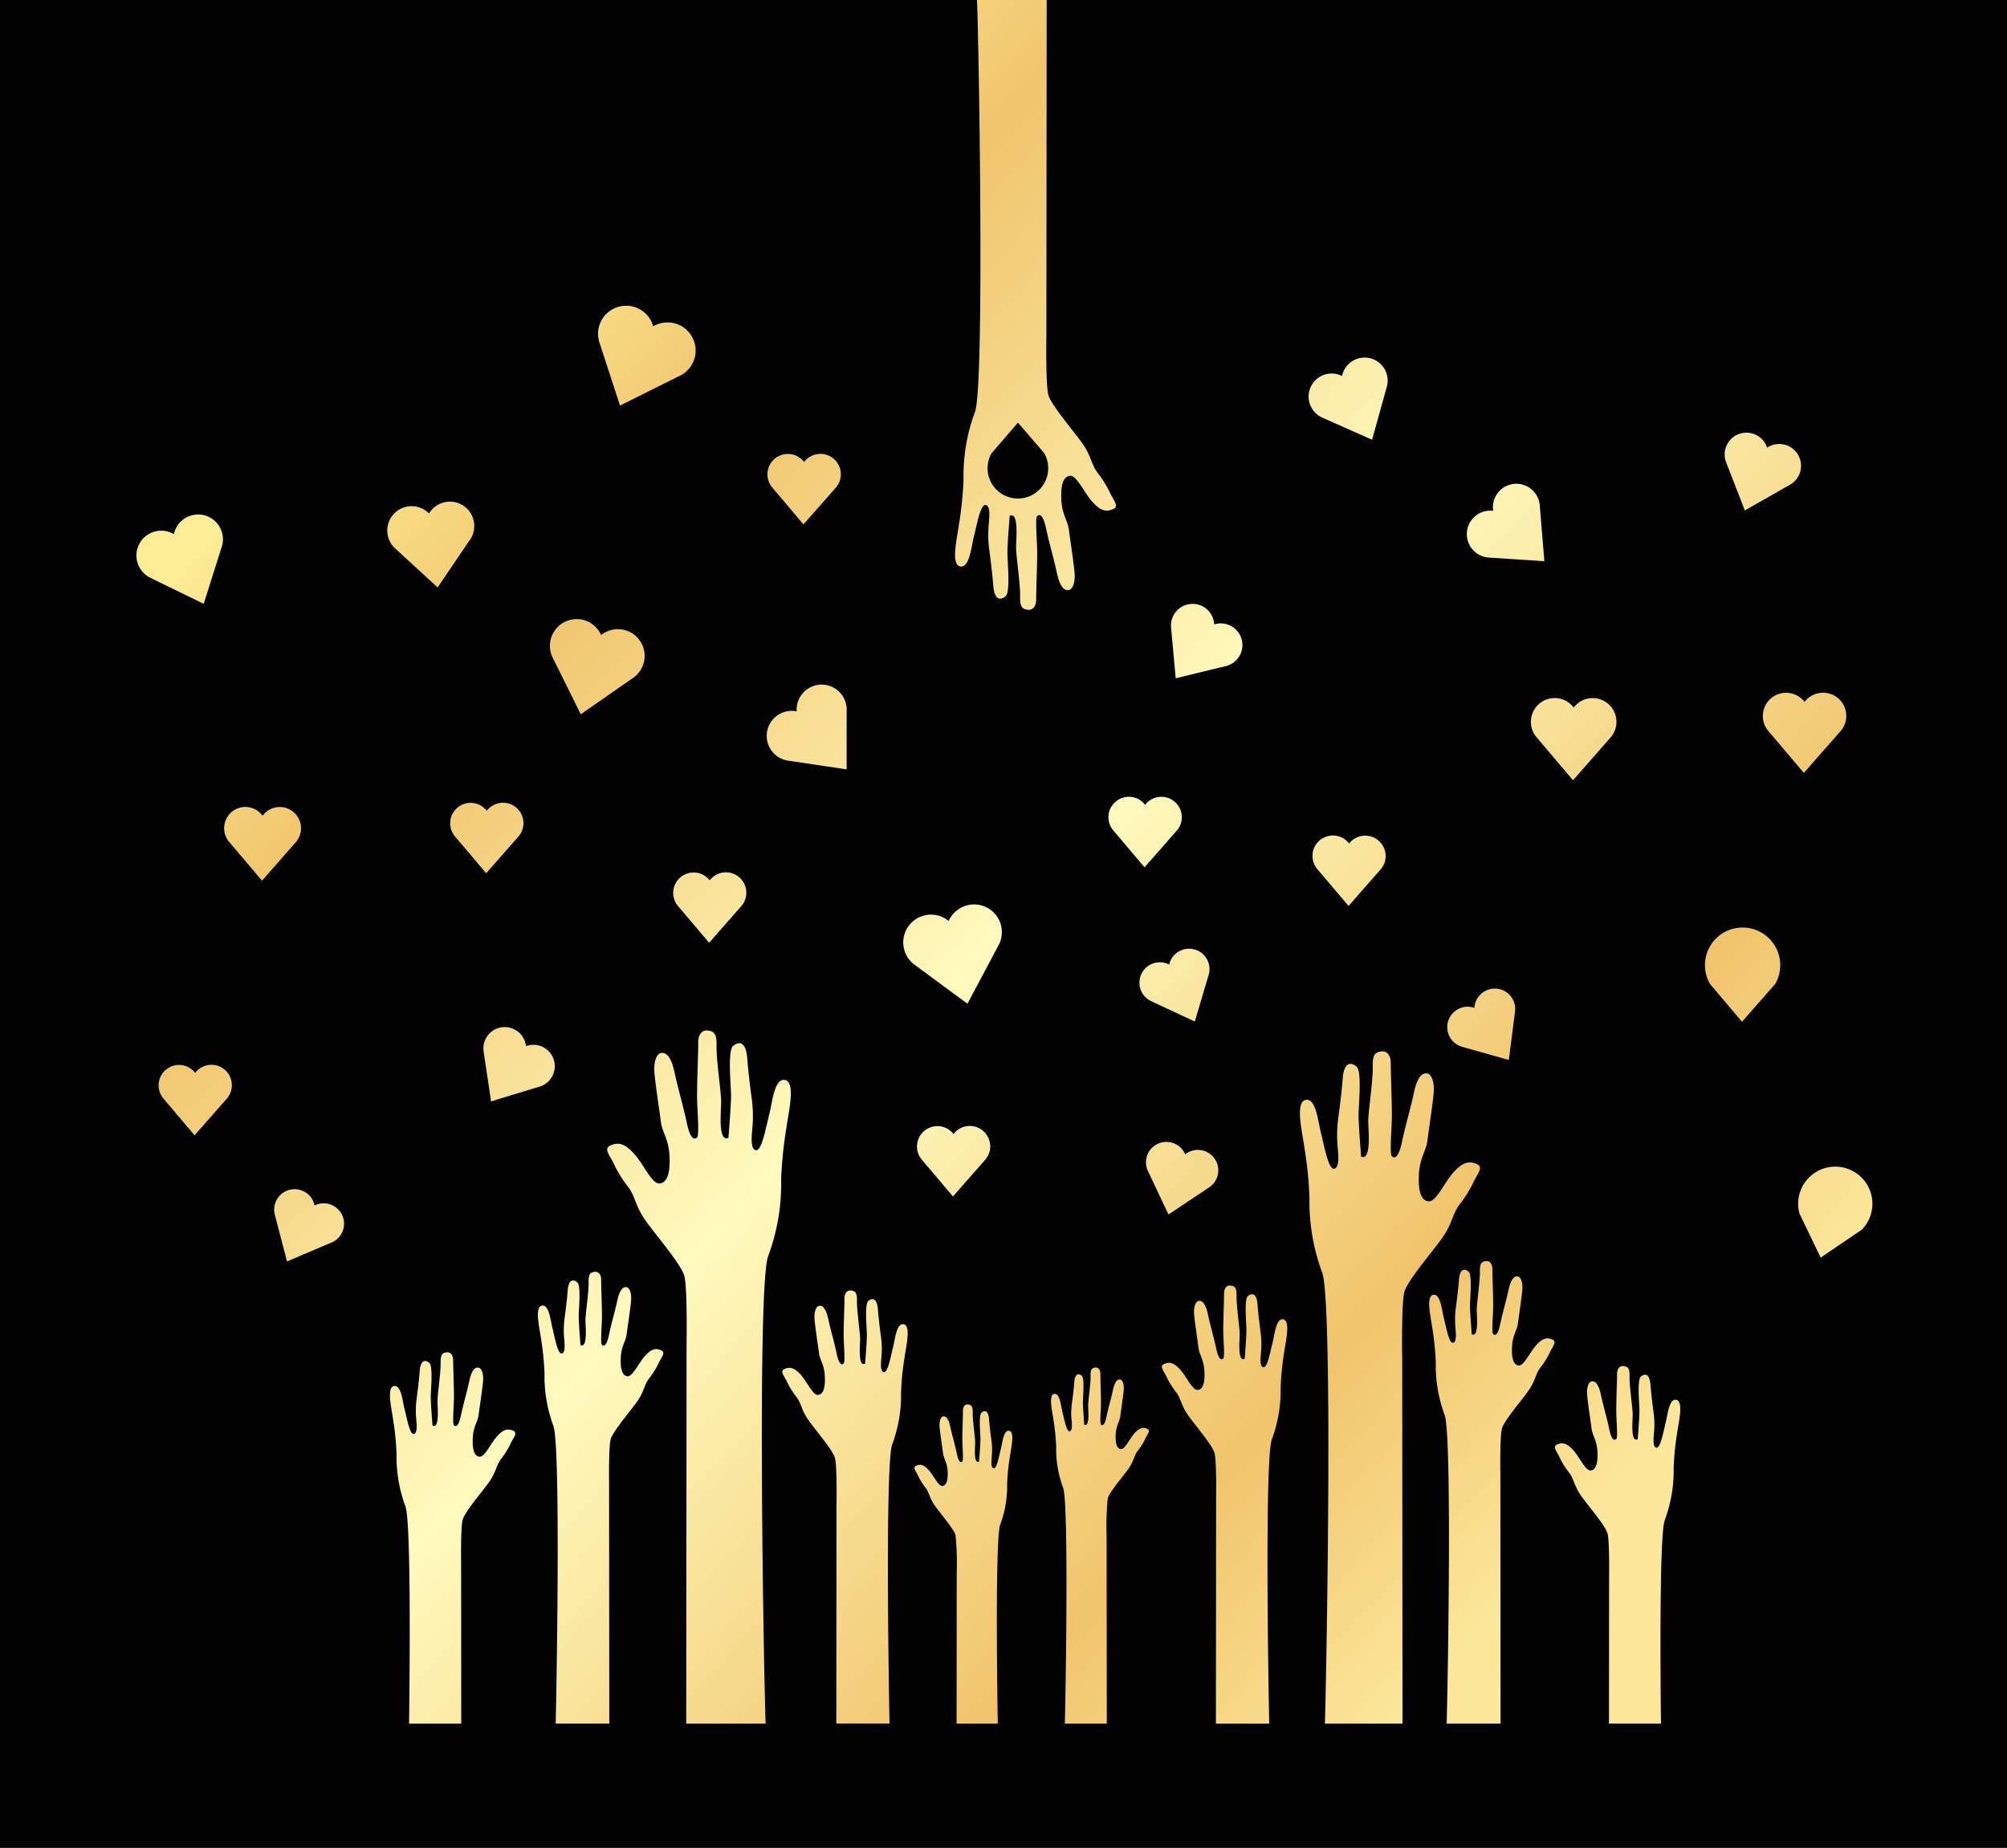 <svg xmlns="http://www.w3.org/2000/svg" xmlns:xlink="http://www.w3.org/1999/xlink" viewBox="0 0 347.79 320.229">
  <defs>
    <style>
      .cls-1 {
        fill: none;
      }

      .cls-2 {
        fill-rule: evenodd;
        fill: url(#linear-gradient);
      }
    </style>
    <linearGradient id="linear-gradient" x1="0.155" y1="0.195" x2="0.869" y2="0.85" gradientUnits="objectBoundingBox">
      <stop offset="0" stop-color="#fcec94"/>
      <stop offset="0.169" stop-color="#f0c46c"/>
      <stop offset="0.502" stop-color="#fffabd"/>
      <stop offset="0.82" stop-color="#f0c46c"/>
      <stop offset="1" stop-color="#fce79a"/>
    </linearGradient>
  </defs>
  <g id="благотвор" transform="translate(0 0.01)">
    <rect id="Rectangle_2672" data-name="Rectangle 2672" width="347.79" height="320.229" transform="translate(0 -0.01)"/>
    <path id="Path_1360" data-name="Path 1360" class="cls-2" d="M513.489,115.408a3.752,3.752,0,1,0-2.193-7.176,3.752,3.752,0,1,0-7.494.389c0,.066.01.131.018.2l.8,8.748,8.54-2.078c.11-.022.217-.048.325-.079ZM482.213,58.175s-.149,8.557.35,10.307,4.052,5.853,5.753,8.2,1.6,3.651,2.7,5.2a18.22,18.22,0,0,1,2.2,3.5c.45,1.1,1.7,2.352.6,2.853s-2.1.45-3.6-1.2-2.752-4.7-3.951-4.552-1.6,1.8-1.452,4.3,1.1,3.453,1.3,5.053.949,6.453,1,7.8-.352,2.551-1.052,2.651-1.5-.449-2.05-3.052-1.244-4.751-1.823-7.5-1.229-2.6-1.579-2.251-.051,3.8,0,5.753-.185,7.3-.168,8.6-.633,2-1.532,1.851-1.3-.5-1.252-2.4-.7-7.054-.7-8.354.45-5.5-.751-5.6l-.35.05s-.4,4.9-.4,6.4.551,6.8-.3,7.554-1.951.75-2.15-1.8-.5-4.7-.751-6.653a20.269,20.269,0,0,1,0-4.353c.05-.851.3-2.9-.6-3s-1.551,3.752-2,5.454-.75,5.552-2.4,5.2-.5-5-.2-7.254a62.181,62.181,0,0,0,.8-7.853,31.522,31.522,0,0,1,1.952-11.58c1.8-4.353.6-68.254.375-71.482h12.081l-.051,58.147Zm-9.522,20.417a5.254,5.254,0,1,0,9.114-.085c-.032-.038-.066-.078-.1-.115l-4.424-5.125L472.859,78.4c-.059.061-.116.129-.169.2Zm71.174,156.826s-.169-9.574.391-11.532,4.533-6.551,6.438-9.182,1.791-4.086,3.022-5.824a20.214,20.214,0,0,0,2.464-3.918c.5-1.231,1.9-2.63.672-3.191s-2.352-.5-4.032,1.344-3.078,5.261-4.422,5.094-1.792-2.014-1.625-4.815,1.232-3.863,1.456-5.654,1.064-7.221,1.119-8.734-.392-2.853-1.175-2.964-1.679.5-2.294,3.414-1.391,5.317-2.039,8.4-1.374,2.91-1.767,2.519-.057-4.255,0-6.437-.207-8.174-.187-9.629-.708-2.239-1.716-2.072-1.457.56-1.4,2.688-.785,7.894-.785,9.348.5,6.158-.84,6.271l-.392-.057s-.448-5.486-.448-7.166.616-7.613-.336-8.452-2.183-.839-2.407,2.016-.561,5.263-.839,7.446a22.571,22.571,0,0,0,0,4.869c.054.952.334,3.247-.672,3.358s-1.736-4.2-2.24-6.1-.84-6.214-2.687-5.82-.561,5.6-.225,8.116a68.832,68.832,0,0,1,.9,8.788,35.332,35.332,0,0,0,2.185,12.962c1.87,4.521.845,66.473.489,78.211h13.449l-.054-63.292Zm-32.25,24.421s.117-6.667-.274-8.03-3.155-4.561-4.481-6.392-1.247-2.845-2.105-4.054a14.275,14.275,0,0,1-1.716-2.728c-.35-.857-1.322-1.831-.467-2.221s1.638-.353,2.807.935,2.143,3.664,3.078,3.547,1.247-1.4,1.132-3.352-.859-2.689-1.014-3.937-.74-5.028-.78-6.08.276-1.988.819-2.064,1.171.35,1.6,2.378.97,3.7,1.42,5.845.959,2.028,1.231,1.754.04-2.961,0-4.481.145-5.692.131-6.7.493-1.559,1.194-1.442,1.015.391.976,1.87.545,5.5.545,6.51-.35,4.286.585,4.366l.272-.039s.312-3.821.312-4.99-.428-5.3.235-5.885,1.521-.584,1.676,1.4.389,3.664.583,5.184a15.648,15.648,0,0,1,0,3.392c-.038.663-.233,2.261.467,2.338s1.211-2.922,1.561-4.247.584-4.325,1.87-4.054.391,3.9.157,5.651a48.319,48.319,0,0,0-.622,6.119,24.606,24.606,0,0,1-1.521,9.022c-1.123,2.714-.747,35.12-.463,49.261h-9.236l.034-38.871Zm-18.979,6.091a48.234,48.234,0,0,1,.214-6.269c.3-1.066,2.465-3.561,3.5-4.992s.974-2.221,1.643-3.166a11.064,11.064,0,0,0,1.341-2.129c.272-.67,1.034-1.43.364-1.734s-1.278-.274-2.191.731-1.676,2.859-2.4,2.768-.974-1.095-.884-2.617.672-2.1.793-3.073.579-3.926.61-4.748-.214-1.551-.641-1.611-.913.273-1.247,1.855-.756,2.891-1.109,4.566-.747,1.583-.96,1.37-.03-2.314,0-3.5-.113-4.443-.1-5.235-.386-1.216-.935-1.125-.793.3-.759,1.459-.428,4.293-.428,5.083.273,3.348-.456,3.408l-.212-.029s-.245-2.983-.245-3.9.336-4.137-.181-4.593-1.189-.456-1.308,1.095-.3,2.861-.457,4.048a12.269,12.269,0,0,0,0,2.649c.03.517.181,1.764-.366,1.826s-.944-2.283-1.217-3.319-.457-3.378-1.461-3.163-.3,3.042-.121,4.413a37.721,37.721,0,0,1,.486,4.778,19.213,19.213,0,0,0,1.189,7.046c.949,2.292.527,31.773.309,40.89h7.268l-.03-32.78Zm87.08,7.857s.117-6.665-.273-8.028-3.158-4.56-4.483-6.393-1.246-2.845-2.1-4.054a14.176,14.176,0,0,1-1.716-2.728c-.35-.857-1.324-1.832-.467-2.221s1.636-.35,2.807.937,2.143,3.662,3.078,3.545,1.246-1.4,1.131-3.352-.859-2.689-1.015-3.937-.74-5.028-.779-6.08.273-1.987.819-2.066,1.17.352,1.6,2.378.97,3.7,1.42,5.847.959,2.028,1.231,1.753.038-2.962,0-4.481.143-5.691.131-6.706.493-1.559,1.194-1.441,1.014.39.973,1.871.546,5.5.546,6.508-.35,4.289.585,4.366l.273-.038s.312-3.82.312-4.99-.428-5.3.234-5.885,1.521-.584,1.676,1.4.391,3.662.585,5.183a15.746,15.746,0,0,1,0,3.392c-.038.662-.233,2.261.467,2.336s1.208-2.921,1.56-4.245.585-4.328,1.871-4.054.389,3.9.155,5.653a48.131,48.131,0,0,0-.622,6.116,24.62,24.62,0,0,1-1.523,9.024c-.829,2-.841,20.226-.676,35.309h-9.011l.022-24.923ZM466.68,272.329a48.391,48.391,0,0,0-.214-6.271c-.3-1.066-2.463-3.561-3.5-4.991s-.974-2.223-1.644-3.166a11.068,11.068,0,0,1-1.34-2.13c-.272-.67-1.034-1.43-.364-1.733s1.276-.276,2.191.729,1.674,2.861,2.4,2.77.976-1.095.884-2.617-.671-2.1-.793-3.074-.577-3.926-.609-4.748.214-1.551.64-1.613.913.276,1.247,1.857.757,2.891,1.109,4.565.749,1.582.962,1.368.03-2.312,0-3.5.112-4.444.1-5.235.384-1.217.933-1.127.793.306.761,1.461.426,4.291.426,5.083-.273,3.348.456,3.409l.213-.031s.244-2.983.244-3.9-.334-4.138.183-4.595,1.187-.456,1.309,1.1.3,2.861.456,4.048a12.36,12.36,0,0,1,0,2.648c-.03.517-.183,1.766.366,1.826s.943-2.282,1.219-3.318.455-3.378,1.459-3.165.306,3.044.121,4.413a37.587,37.587,0,0,0-.485,4.778,19.208,19.208,0,0,1-1.189,7.044c-.783,1.893-.633,22.293-.434,34.494h-7.137l.024-26.382ZM445.841,260.7s.116-6.665-.274-8.028-3.157-4.563-4.482-6.393-1.247-2.847-2.105-4.054a14.014,14.014,0,0,1-1.714-2.73c-.352-.857-1.328-1.831-.47-2.221s1.638-.35,2.807.936,2.143,3.664,3.079,3.547,1.247-1.4,1.129-3.354-.855-2.689-1.012-3.937-.74-5.028-.779-6.08.272-1.988.818-2.066,1.17.35,1.6,2.376.97,3.7,1.42,5.847.958,2.026,1.231,1.754.038-2.962,0-4.483.145-5.691.131-6.706.493-1.557,1.194-1.441,1.014.39.974,1.871.546,5.5.546,6.509-.35,4.288.585,4.366l.272-.04s.312-3.821.312-4.988-.428-5.3.234-5.887,1.521-.583,1.674,1.4.392,3.664.585,5.183a15.84,15.84,0,0,1,0,3.392c-.038.663-.233,2.261.467,2.338s1.209-2.922,1.56-4.247.585-4.328,1.871-4.054.39,3.9.157,5.65a48.19,48.19,0,0,0-.622,6.119,24.639,24.639,0,0,1-1.521,9.024c-1.1,2.659-.763,33.848-.481,48.4h-9.219l.034-38.011Zm-65.047,10.7s-.117-6.666.272-8.03,3.157-4.56,4.482-6.391,1.249-2.845,2.106-4.054a14.054,14.054,0,0,0,1.714-2.728c.35-.859,1.325-1.833.467-2.221s-1.638-.352-2.806.935-2.144,3.664-3.079,3.547-1.247-1.4-1.131-3.352.859-2.69,1.012-3.937.742-5.028.78-6.08-.272-1.987-.818-2.064-1.17.35-1.6,2.378-.968,3.7-1.419,5.845-.958,2.028-1.231,1.754-.04-2.961,0-4.482-.143-5.691-.131-6.7-.493-1.559-1.194-1.443-1.014.391-.976,1.872-.545,5.5-.545,6.509.35,4.287-.585,4.366l-.272-.04s-.314-3.82-.314-4.99.429-5.3-.234-5.885-1.518-.584-1.674,1.4-.39,3.664-.584,5.184a15.728,15.728,0,0,0,0,3.39c.038.663.233,2.262-.469,2.338s-1.209-2.922-1.559-4.247-.585-4.326-1.871-4.054-.389,3.9-.155,5.653a48.149,48.149,0,0,1,.622,6.119,24.583,24.583,0,0,0,1.521,9.022c.875,2.113.841,22.226.649,37.7h9.041l-.023-27.315Zm180.088-15.8s-.116-6.666.276-8.03,3.155-4.56,4.48-6.392,1.247-2.845,2.1-4.052a14.122,14.122,0,0,0,1.716-2.73c.352-.857,1.324-1.832.469-2.221s-1.638-.35-2.807.934-2.144,3.664-3.08,3.547-1.246-1.4-1.129-3.352.857-2.69,1.014-3.937.74-5.029.78-6.08-.274-1.988-.819-2.066-1.17.352-1.6,2.378-.97,3.7-1.42,5.847-.958,2.026-1.232,1.753-.038-2.962,0-4.483-.143-5.69-.131-6.7-.491-1.561-1.194-1.443-1.012.39-.973,1.87-.546,5.5-.546,6.509.35,4.288-.584,4.366l-.274-.038s-.312-3.819-.312-4.99.428-5.3-.234-5.885-1.521-.584-1.676,1.4-.391,3.662-.584,5.181a15.793,15.793,0,0,0,0,3.392c.038.663.234,2.26-.467,2.338s-1.209-2.924-1.561-4.249-.583-4.326-1.869-4.052-.391,3.9-.157,5.65a48.358,48.358,0,0,1,.622,6.119,24.624,24.624,0,0,0,1.521,9.024c1.258,3.041.634,43.393.366,53.5h9.337L560.88,255.6Zm-154.444,1.863s-.116-6.667.272-8.032,3.158-4.56,4.483-6.391,1.247-2.845,2.105-4.054a13.99,13.99,0,0,0,1.714-2.728c.35-.857,1.326-1.831.469-2.221s-1.638-.352-2.807.936-2.144,3.664-3.079,3.547-1.247-1.4-1.131-3.352.859-2.689,1.012-3.937.742-5.028.781-6.08-.273-1.988-.819-2.066-1.169.35-1.6,2.378-.97,3.7-1.42,5.846-.958,2.028-1.231,1.754-.038-2.962,0-4.482-.145-5.692-.129-6.706-.494-1.559-1.2-1.441-1.014.389-.976,1.87-.545,5.5-.545,6.509.35,4.287-.585,4.366l-.272-.04s-.314-3.82-.314-4.99.432-5.3-.233-5.884-1.521-.585-1.674,1.4-.391,3.664-.585,5.184a15.8,15.8,0,0,0,0,3.392c.038.663.234,2.26-.467,2.338s-1.209-2.922-1.559-4.247-.585-4.326-1.872-4.054-.39,3.9-.155,5.651a48.285,48.285,0,0,1,.622,6.119,24.56,24.56,0,0,0,1.521,9.023c1.191,2.88.7,39.2.414,51.638h9.288l-.036-41.25Zm13.42-24.592s.171-9.77-.4-11.767-4.626-6.682-6.567-9.367-1.829-4.168-3.084-5.938a20.638,20.638,0,0,1-2.513-4c-.513-1.258-1.942-2.684-.686-3.255s2.4-.515,4.114,1.37,3.14,5.368,4.511,5.2,1.827-2.055,1.658-4.911-1.258-3.942-1.485-5.77-1.086-7.365-1.143-8.909.4-2.913,1.2-3.026,1.712.513,2.342,3.483,1.419,5.426,2.079,8.566,1.4,2.97,1.8,2.57.056-4.339,0-6.568.212-8.338.192-9.822.721-2.284,1.748-2.113,1.485.571,1.428,2.741.8,8.055.8,9.538-.513,6.282.857,6.4l.4-.058s.457-5.6.457-7.309-.63-7.766.342-8.624,2.227-.857,2.455,2.055.571,5.369.855,7.6a22.954,22.954,0,0,1,0,4.969c-.056.972-.34,3.312.686,3.426s1.772-4.281,2.285-6.225.857-6.339,2.742-5.939.569,5.71.227,8.281a71.254,71.254,0,0,0-.913,8.967,35.965,35.965,0,0,1-2.229,13.221c-1.992,4.815-.767,73.451-.455,81.064H419.8l.058-65.842Zm54.167-69.23a4.811,4.811,0,1,0-8.744-4.013,4.81,4.81,0,1,0-6.01,7.51c.066.052.135.1.2.149l9.065,6.682,5.282-9.949c.074-.124.141-.251.2-.38Zm137.191-79.7a3.775,3.775,0,1,0-4.109-6.333,3.774,3.774,0,1,0-7.137,2.454c.023.062.048.123.073.184l3.2,8.237,7.68-4.376c.1-.05.2-.108.293-.165ZM504.9,143.86a3.538,3.538,0,1,0-5.577-4.354,3.538,3.538,0,1,0-5.576,4.355c.038.048.079.1.119.143l5.356,6.321,5.47-6.227c.074-.076.143-.157.208-.238Zm103.61,26.675a6.523,6.523,0,1,0-11.309,0c.039.05.079.1.121.143l5.43,6.41,5.545-6.312c.074-.078.146-.157.213-.241Zm15,42.594a6.432,6.432,0,1,0-10.8-2.8c.026.058.052.112.081.168l3.594,7.464,6.861-4.649c.088-.057.177-.116.262-.179Zm-112.983-7.417a3.539,3.539,0,1,0-4.264-5.647,3.538,3.538,0,1,0-6.513,2.767c.024.057.051.113.08.168l3.539,7.491,6.894-4.6c.09-.056.177-.113.263-.177Zm29.724-55.153a3.539,3.539,0,1,0-5.579-4.356,3.538,3.538,0,1,0-5.575,4.357c.038.048.078.1.119.141l5.355,6.321,5.47-6.227c.074-.076.143-.155.211-.237Zm-181.712,64.7a3.538,3.538,0,1,0-3.143-6.34,3.538,3.538,0,1,0-6.912,1.513c.014.06.029.119.048.178l2.09,8.017,7.627-3.245A3.143,3.143,0,0,0,358.538,215.255ZM471.7,200.9a3.538,3.538,0,1,0-5.577-4.354,3.538,3.538,0,1,0-5.577,4.355c.04.05.08.1.121.143l5.356,6.321,5.47-6.227c.073-.076.143-.155.208-.238ZM339.342,94.7a4.3,4.3,0,1,0-8.33-2.112,4.3,4.3,0,1,0-4.07,7.568c.067.034.135.067.2.1l9.044,4.408,3.036-9.6c.044-.121.082-.243.116-.366Zm43.134-1.363a4.218,4.218,0,1,0-7.245-4.322,4.217,4.217,0,1,0-5.947,5.979c.052.052.107.1.162.151l7.273,6.681,5.545-8.177c.075-.1.146-.2.212-.312Zm36.444-28.305a4.87,4.87,0,1,0-4.842-8.45,4.869,4.869,0,1,0-9.37,2.651c.024.081.051.163.08.242l3.536,10.838,10.207-5.089c.133-.058.263-.124.389-.193Zm-8.14,52.338a4.636,4.636,0,1,0-5.726-7.292,4.635,4.635,0,1,0-8.461,3.787c.034.074.071.148.109.219l4.825,9.722,8.913-6.2c.117-.073.23-.153.34-.236Zm169.3,10.343a4.12,4.12,0,1,0-6.494-5.07,4.12,4.12,0,1,0-6.492,5.072c.045.057.091.112.14.165l6.235,7.36,6.369-7.249c.086-.089.167-.181.243-.278Zm-16.64,47.463a3.538,3.538,0,1,0-7.058-.494,3.539,3.539,0,1,0-2.19,6.729c.059.02.118.036.177.052l7.975,2.248,1.056-8.223c.018-.1.031-.208.039-.312Zm56.489-48.557a4.023,4.023,0,1,0-6.341-4.951,4.023,4.023,0,1,0-6.34,4.953c.044.054.089.109.137.161l6.088,7.187,6.219-7.08c.083-.087.163-.177.237-.27ZM541.25,66.871a3.993,3.993,0,1,0-7.805-1.688,3.993,3.993,0,1,0-3.53,7.163c.064.031.127.06.192.086l8.545,3.8,2.5-9.013a3.093,3.093,0,0,0,.1-.344ZM445.8,84.448a3.539,3.539,0,1,0-5.572-4.363,3.538,3.538,0,1,0-5.582,4.348c.039.048.079.1.121.141l5.346,6.329,5.479-6.219c.073-.075.143-.154.209-.236ZM394.6,188.264a3.7,3.7,0,1,0-2.565-6.95,3.7,3.7,0,1,0-7.365.805c.008.066.016.129.029.192l1.284,8.579,8.3-2.529c.107-.026.213-.059.317-.1ZM340.282,190.3a3.538,3.538,0,1,0-5.577-4.354,3.538,3.538,0,1,0-5.577,4.355q.059.072.121.143l5.356,6.321,5.47-6.227c.073-.076.143-.157.208-.238Zm89.164-33.365a3.539,3.539,0,1,0-5.58-4.354,3.537,3.537,0,1,0-5.575,4.355c.04.048.078.1.121.141l5.355,6.323,5.47-6.227c.073-.075.143-.154.209-.237Zm-38.631-12.043a3.539,3.539,0,1,0-5.578-4.356,3.538,3.538,0,1,0-5.576,4.356c.038.048.079.1.119.143l5.356,6.321,5.47-6.227c.073-.076.143-.157.209-.238Zm119.566,23.9a3.539,3.539,0,1,0-6.891-1.616,3.538,3.538,0,1,0-3.238,6.292c.054.028.111.053.167.079l7.512,3.5,2.357-7.946c.034-.1.066-.2.091-.3ZM447.6,122.8a4.337,4.337,0,1,0-8.659.5,4.337,4.337,0,1,0-1.619,8.521c.076.014.149.024.225.034l10.046,1.5.008-10.162c.006-.129.006-.257,0-.386Zm120.09-35.383a4.068,4.068,0,1,0-8.056,1.133,4.069,4.069,0,1,0-.852,8.092c.072.006.143.012.213.012l9.506.622-.78-9.5c-.006-.123-.015-.242-.03-.362Zm-215.5,58.5a3.682,3.682,0,1,0-5.8-4.531,3.683,3.683,0,1,0-5.8,4.533c.042.05.082.1.125.147l5.574,6.579,5.692-6.48c.076-.079.149-.162.217-.248Z" transform="translate(-300.884 -0.037)"/>
  </g>
</svg>
